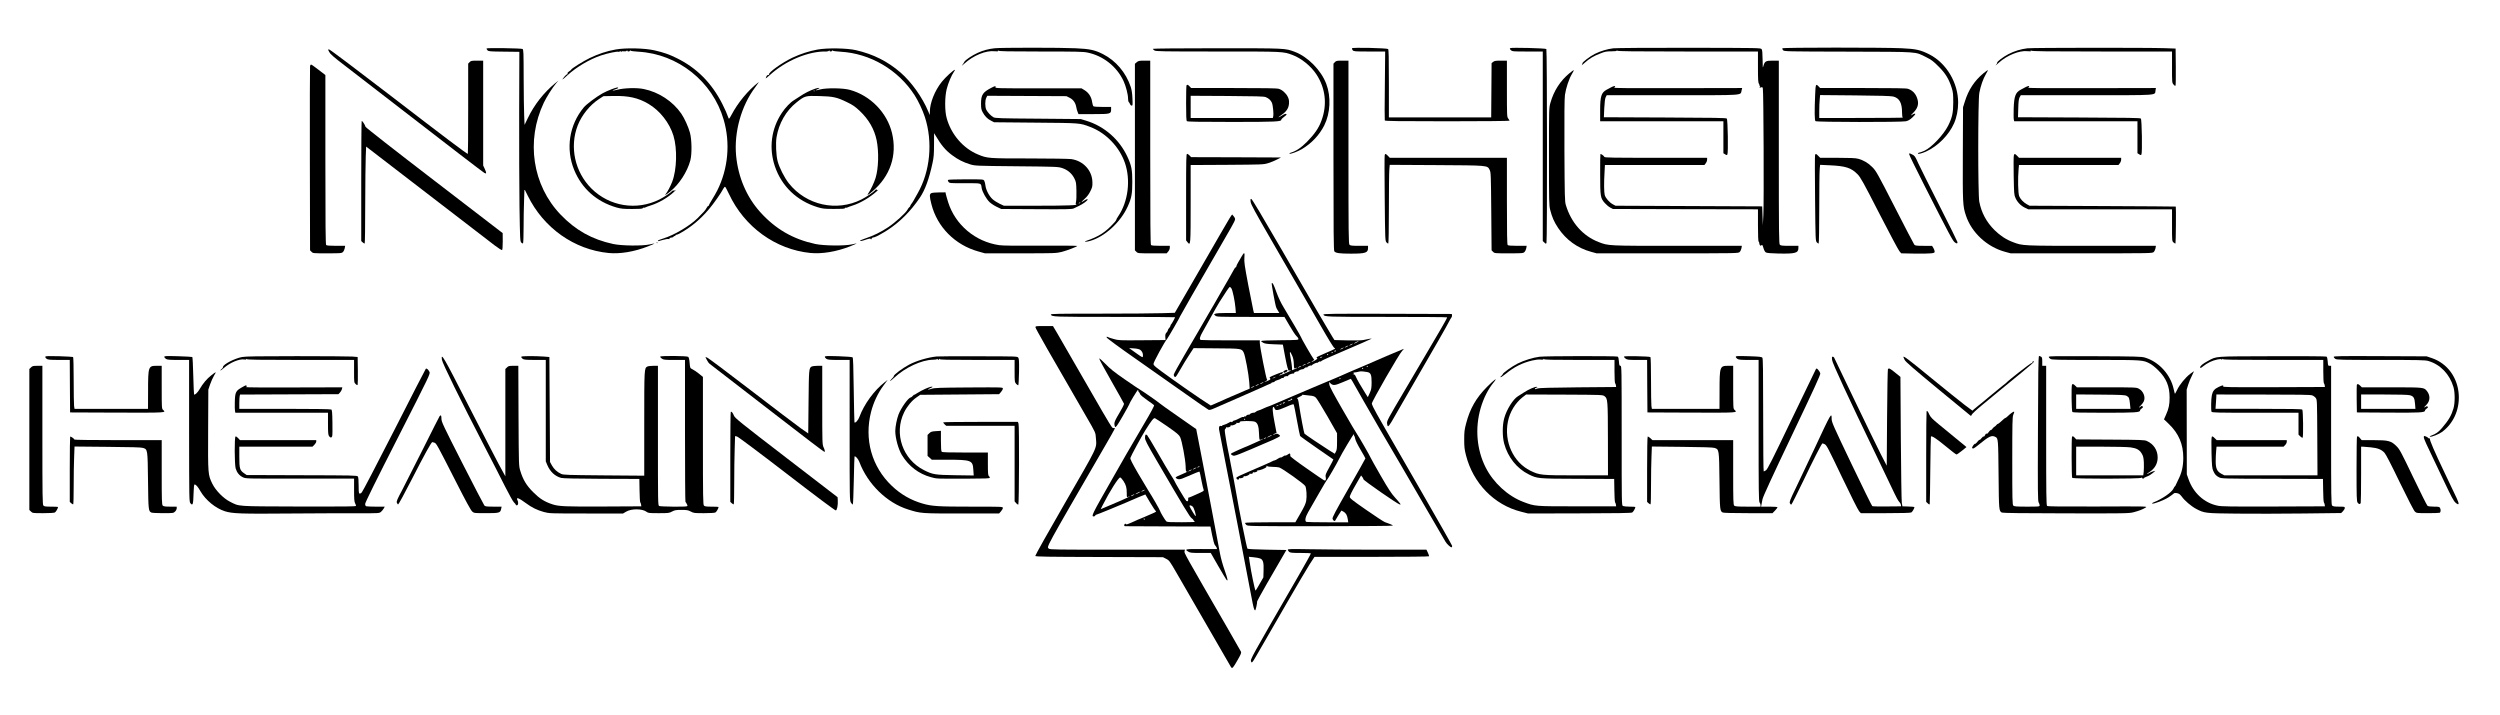 <?xml version="1.0" standalone="no"?>
<!DOCTYPE svg PUBLIC "-//W3C//DTD SVG 20010904//EN"
 "http://www.w3.org/TR/2001/REC-SVG-20010904/DTD/svg10.dtd">
<svg version="1.0" xmlns="http://www.w3.org/2000/svg"
 width="3834pt" height="1096pt" viewBox="0 0 3834 1096"
 preserveAspectRatio="xMidYMid meet">

<g transform="translate(0,1096) scale(0.1,-0.1)"
fill="#000000" stroke="none">
<path d="M7463 10217 c-3 -5 3 -17 12 -27 16 -18 36 -20 254 -22 l236 -3 -3
-925 c-1 -509 1 -1162 5 -1451 8 -500 9 -528 27 -548 15 -16 21 -18 28 -9 4 7
8 115 8 239 0 124 3 308 7 408 l6 182 51 -103 c243 -495 712 -826 1239 -878
176 -17 395 19 603 101 58 23 104 42 102 44 -2 2 -34 -4 -73 -13 -113 -26
-431 -22 -561 6 -325 70 -575 210 -805 449 -434 452 -536 1133 -259 1718 42
88 137 238 191 300 l34 40 -55 -45 c-173 -143 -317 -327 -417 -535 l-48 -100
-6 135 c-4 74 -7 334 -8 577 -1 410 -2 443 -18 452 -22 11 -543 19 -550 8z"/>
<path d="M15255 10220 c-94 -10 -176 -32 -258 -69 -91 -41 -193 -110 -209
-141 -6 -14 -21 -36 -33 -50 -11 -14 3 -4 32 22 141 129 335 208 472 192 43
-4 52 -3 46 8 -6 10 -5 11 6 1 10 -10 155 -13 651 -13 543 0 650 -2 716 -16
239 -49 448 -213 552 -435 37 -80 70 -207 70 -270 0 -26 5 -51 11 -54 5 -4 14
-18 19 -31 5 -13 17 -24 26 -24 15 0 16 12 11 113 -3 76 -12 133 -27 177 -73
218 -228 400 -425 500 -124 63 -201 80 -420 90 -225 11 -1140 11 -1240 0z"/>
<path d="M20735 10220 c-4 -6 1 -20 11 -31 16 -18 32 -19 257 -19 l240 0 -5
-522 c-4 -288 -4 -529 -1 -535 4 -10 205 -13 959 -13 530 0 954 4 954 9 0 4
-9 20 -20 34 -19 24 -20 40 -20 456 l0 431 -94 0 c-77 0 -98 -3 -117 -19 l-24
-19 -3 -416 -3 -416 -784 0 -785 0 0 519 c0 403 -3 521 -12 529 -20 15 -544
27 -553 12z"/>
<path d="M23162 10222 c-11 -8 -9 -14 9 -31 22 -20 32 -21 256 -21 l233 0 0
-1453 0 -1454 25 -23 c23 -22 25 -22 32 -4 12 29 10 2961 -2 2972 -13 13 -536
26 -553 14z"/>
<path d="M24741 10219 c-93 -11 -195 -42 -282 -85 -73 -36 -196 -130 -191
-146 1 -6 -3 -18 -10 -27 -7 -9 14 8 46 37 71 64 134 102 241 143 67 27 94 32
167 32 60 0 85 4 81 11 -3 6 0 5 8 -1 10 -10 241 -13 1086 -13 l1073 0 0 -238
c0 -199 3 -241 16 -260 8 -12 12 -22 8 -22 -3 0 -1 -7 6 -15 10 -12 10 -15 0
-15 -8 0 -11 -3 -8 -6 4 -3 15 -1 26 5 17 9 21 7 27 -17 11 -40 18 -1738 8
-1932 l-8 -165 -5 145 -5 145 -1125 5 -1125 5 -41 22 c-52 28 -111 95 -124
142 -11 41 -13 186 -3 349 l6 112 763 0 763 0 20 26 c12 15 21 40 21 55 l0 29
-785 0 c-675 0 -786 2 -791 14 -6 17 -53 50 -60 43 -3 -3 -5 -141 -4 -308 0
-345 4 -367 72 -444 22 -25 59 -56 82 -68 l41 -22 1113 -3 1112 -2 0 -245 c0
-152 4 -246 10 -250 6 -3 10 -14 10 -23 0 -9 4 -23 9 -31 8 -12 12 -12 24 -2
13 10 18 4 31 -43 11 -36 24 -60 39 -68 14 -8 80 -14 185 -16 262 -6 312 7
312 83 l0 35 -134 0 c-109 0 -138 3 -150 16 -14 14 -16 156 -16 1420 l0 1404
-93 0 c-107 0 -123 -9 -144 -83 -10 -37 -11 -26 -12 99 -1 104 -5 145 -15 160
-14 19 -38 19 -1108 21 -612 1 -1126 -3 -1167 -8z"/>
<path d="M27335 10219 c-4 -5 1 -19 10 -29 17 -19 47 -20 999 -22 1107 -4
1019 3 1196 -85 81 -40 110 -62 190 -143 106 -105 158 -191 202 -330 20 -64
23 -96 23 -220 0 -160 -16 -231 -77 -355 -71 -142 -255 -336 -365 -387 -35
-15 -69 -28 -77 -28 -8 0 -18 -5 -22 -12 -11 -18 55 -3 122 27 183 83 351 253
431 433 40 90 63 206 63 317 0 304 -178 604 -438 739 -138 70 -207 86 -427 96
-284 13 -1822 13 -1830 -1z"/>
<path d="M31090 10219 c-99 -12 -198 -42 -290 -90 -81 -42 -177 -115 -172
-132 2 -5 -7 -21 -20 -35 -13 -15 8 2 47 37 124 112 314 189 436 176 49 -5 59
-4 53 7 -5 10 -4 11 7 1 10 -10 241 -13 1086 -13 l1073 0 0 -239 c0 -240 0
-240 24 -268 20 -22 26 -25 30 -13 4 8 5 139 4 290 l-3 275 -165 6 c-253 9
-2025 8 -2110 -2z"/>
<path d="M9437 10200 c-134 -24 -261 -67 -393 -130 -98 -47 -284 -164 -284
-178 0 -4 -14 -16 -31 -26 -18 -11 -28 -23 -25 -32 3 -8 0 -14 -7 -14 -7 0
-27 -18 -45 -40 -18 -22 -30 -40 -27 -40 4 0 39 30 78 66 137 126 341 246 515
304 102 34 246 64 267 56 8 -3 17 0 21 6 4 7 9 6 15 -3 5 -9 9 -10 9 -3 0 8
13 10 36 7 24 -3 39 0 45 9 6 9 9 10 9 1 0 -7 9 -13 20 -13 11 0 20 6 20 13 0
8 3 9 8 1 4 -6 57 -14 122 -17 607 -34 1138 -457 1308 -1042 105 -359 69 -755
-99 -1088 -17 -34 -53 -97 -80 -140 -27 -43 -49 -83 -49 -88 0 -5 -4 -9 -10
-9 -5 0 -17 -15 -26 -32 -16 -32 -41 -60 -137 -155 -119 -117 -354 -257 -521
-309 -47 -14 -86 -30 -86 -35 0 -11 -6 -12 75 11 38 11 78 17 88 14 11 -4 17
-1 15 8 -2 8 8 13 27 14 16 1 31 6 33 13 2 6 10 11 18 11 8 0 14 5 14 10 0 6
7 10 15 10 8 0 31 9 52 21 170 94 310 211 446 371 73 86 188 250 221 316 9 18
21 30 27 26 6 -3 32 -53 59 -110 237 -506 715 -851 1250 -904 179 -17 399 20
608 102 56 23 101 42 100 44 -2 1 -35 -5 -73 -14 -112 -25 -430 -22 -561 6
-344 74 -612 230 -847 491 -208 232 -337 534 -368 865 -33 359 79 763 293
1047 38 51 61 86 51 78 -162 -126 -316 -313 -416 -503 -29 -54 -38 -65 -43
-50 -28 76 -52 132 -96 219 -163 322 -394 555 -703 705 -116 57 -190 83 -335
117 -150 35 -445 42 -603 13z"/>
<path d="M12537 10200 c-130 -24 -259 -66 -387 -126 -157 -75 -371 -228 -355
-255 4 -5 -3 -9 -13 -9 -11 0 -22 -8 -26 -17 -3 -10 -9 -25 -13 -33 -3 -8 24
13 61 47 245 224 597 371 870 363 16 0 33 5 38 12 6 10 8 10 8 1 0 -7 9 -13
20 -13 11 0 20 6 20 13 0 8 3 9 8 1 4 -6 57 -14 122 -17 456 -26 884 -277
1135 -665 59 -92 125 -232 159 -337 124 -383 82 -832 -111 -1170 -25 -44 -54
-96 -65 -115 -11 -19 -26 -42 -34 -51 -8 -8 -14 -21 -14 -27 0 -6 -6 -15 -14
-19 -7 -4 -20 -22 -29 -39 -25 -49 -188 -197 -295 -268 -111 -74 -230 -133
-350 -172 -45 -15 -82 -31 -82 -36 0 -10 34 -3 108 23 28 9 52 13 52 8 0 -5 5
-9 10 -9 6 0 9 5 8 11 -2 6 5 13 15 15 9 2 23 5 30 7 25 6 125 61 202 111 187
122 353 289 493 496 79 117 141 288 193 530 19 86 23 137 23 282 l1 176 19
-31 c91 -155 157 -233 259 -308 90 -67 171 -108 277 -140 73 -22 89 -23 710
-29 617 -6 637 -7 701 -28 84 -28 148 -83 186 -160 26 -52 28 -68 31 -188 2
-72 -1 -147 -6 -167 -7 -26 -7 -37 1 -40 42 -15 -134 -22 -588 -22 l-520 0
-66 31 c-37 18 -84 48 -106 68 -53 47 -102 142 -110 208 -3 29 -12 63 -19 76
-14 22 -15 22 -277 22 -144 0 -268 -4 -274 -8 -10 -6 -9 -13 3 -30 15 -22 19
-22 254 -22 266 0 241 7 255 -75 10 -60 72 -169 122 -216 24 -22 74 -55 111
-72 l67 -32 540 -3 c456 -3 545 -1 570 11 17 8 55 26 85 41 57 26 130 81 130
96 0 12 -27 2 -62 -22 -47 -33 -41 -19 16 33 37 33 67 73 88 117 29 58 33 76
31 139 -3 178 -140 327 -324 353 -35 5 -324 10 -642 10 -632 0 -644 1 -787 60
-229 94 -414 309 -482 559 -31 110 -30 322 0 444 22 90 74 214 112 267 12 17
18 30 15 30 -21 0 -147 -116 -202 -185 -108 -136 -182 -322 -183 -457 l-1 -53
-23 55 c-91 218 -258 452 -425 597 -199 172 -417 282 -686 344 -135 31 -440
36 -588 9z m4028 -2350 c-3 -5 -12 -10 -18 -10 -7 0 -6 4 3 10 19 12 23 12 15
0z"/>
<path d="M17680 10211 c0 -5 11 -16 25 -25 22 -14 116 -16 969 -16 1021 0
1004 1 1150 -54 133 -50 279 -168 362 -293 143 -215 171 -468 80 -713 -42
-115 -106 -207 -222 -325 -93 -93 -167 -143 -256 -169 -15 -5 -18 -9 -10 -13
18 -7 122 32 186 69 150 89 269 215 345 365 93 187 106 437 31 636 -78 208
-282 416 -481 491 -151 57 -133 56 -1199 56 -562 0 -980 -4 -980 -9z"/>
<path d="M5050 10161 c15 -30 70 -78 232 -202 117 -90 510 -393 873 -674 729
-564 1238 -955 1272 -976 35 -21 37 -5 9 57 l-26 56 0 804 0 804 -93 0 c-85 0
-96 -2 -115 -23 l-22 -23 0 -692 c0 -381 -2 -692 -5 -692 -17 0 -359 258
-1177 887 -533 409 -936 713 -948 713 l-20 0 20 -39z"/>
<path d="M17433 10006 l-28 -24 0 -1431 0 -1430 23 -23 c22 -23 27 -23 243
-23 l221 0 24 28 c14 16 24 41 24 58 l0 29 -138 0 c-94 0 -142 4 -150 12 -9 9
-12 338 -12 1420 l0 1408 -89 0 c-81 0 -93 -3 -118 -24z"/>
<path d="M20472 10007 l-22 -23 0 -1430 c0 -1144 3 -1434 13 -1448 20 -27 79
-36 252 -36 228 0 265 13 265 87 l0 33 -134 0 c-109 0 -138 3 -150 16 -14 14
-16 156 -16 1420 l0 1404 -93 0 c-85 0 -96 -2 -115 -23z"/>
<path d="M4755 9948 c-3 -13 -4 -654 -3 -1425 l3 -1402 23 -23 c22 -23 27 -23
242 -23 208 0 220 1 240 21 11 11 23 37 27 57 l6 37 -140 0 c-95 0 -143 4
-151 12 -9 9 -12 314 -12 1309 l0 1298 -104 80 c-57 45 -109 81 -115 81 -6 0
-13 -10 -16 -22z"/>
<path d="M24069 9837 c-140 -116 -240 -270 -291 -452 -23 -80 -23 -81 -23
-825 0 -696 1 -750 19 -820 27 -107 60 -184 121 -275 122 -183 296 -310 507
-367 l83 -23 1087 0 c1085 0 1087 0 1108 21 11 11 23 37 27 57 l6 37 -986 0
c-1077 0 -1058 -1 -1213 59 -239 93 -419 296 -500 566 -17 55 -18 125 -22 835
-2 541 0 799 8 855 15 103 61 244 106 319 19 32 33 60 31 62 -2 2 -32 -20 -68
-49z"/>
<path d="M30419 9837 c-139 -115 -230 -253 -286 -434 l-28 -88 -3 -710 c-3
-765 -1 -806 48 -952 87 -262 324 -480 600 -555 l85 -23 1087 0 c1085 0 1087
0 1108 21 11 11 23 37 27 57 l6 37 -986 0 c-1066 0 -1056 0 -1202 55 -108 40
-201 101 -285 184 -127 126 -203 269 -236 439 -21 112 -21 1555 1 1669 21 108
58 215 101 287 19 32 33 60 31 62 -2 2 -32 -20 -68 -49z"/>
<path d="M18197 9653 c-4 -3 -7 -126 -7 -273 0 -193 3 -269 12 -278 9 -9 176
-12 691 -12 680 0 757 4 757 35 0 6 20 27 45 45 35 26 42 36 31 42 -10 6 -31
-2 -62 -22 -67 -42 -78 -38 -13 6 76 50 112 103 117 175 3 45 -1 68 -18 103
-26 55 -86 109 -139 124 -27 9 -225 12 -691 12 l-653 0 -23 25 c-24 26 -36 30
-47 18z m1213 -182 c46 -18 79 -48 96 -87 16 -37 29 -173 20 -208 l-6 -26
-630 0 -630 0 0 171 0 170 558 -3 c439 -3 564 -6 592 -17z"/>
<path d="M27837 9503 c-11 -247 -9 -387 5 -401 16 -16 1312 -17 1386 -2 36 8
62 23 101 59 34 31 49 51 42 56 -7 4 -23 0 -36 -9 -39 -26 -37 -19 9 27 60 60
81 120 67 186 -19 90 -71 153 -150 179 -24 9 -221 12 -691 12 l-657 0 -23 25
c-43 45 -46 36 -53 -132z m1196 -23 c97 -24 137 -97 137 -250 0 -45 4 -70 13
-73 6 -3 -279 -6 -635 -6 l-648 -1 0 108 c0 59 3 138 7 175 l6 69 536 -5 c369
-3 551 -9 584 -17z"/>
<path d="M15210 9617 c-139 -71 -165 -110 -165 -247 0 -68 5 -93 23 -127 33
-63 74 -106 129 -133 l48 -25 640 -6 c692 -6 673 -5 830 -64 243 -91 449 -303
536 -551 92 -265 51 -596 -102 -821 -16 -23 -29 -46 -29 -52 0 -5 -11 -23 -25
-38 -142 -156 -238 -219 -440 -288 -44 -16 8 -16 62 0 224 63 467 285 577 527
59 129 71 193 71 378 0 188 -12 250 -75 386 -122 264 -352 466 -627 551 l-88
27 -655 6 c-586 4 -658 7 -685 22 -38 21 -88 74 -109 115 -21 41 -21 144 0
184 l15 30 607 -3 607 -3 50 -25 c55 -28 89 -76 101 -144 3 -21 13 -54 20 -72
l14 -34 228 0 c262 0 272 3 272 71 l0 39 -127 0 c-71 0 -134 4 -142 9 -8 5
-18 35 -22 66 -10 76 -51 141 -113 180 l-49 30 -664 0 c-627 0 -662 1 -657 18
7 22 -1 21 -56 -6z"/>
<path d="M24705 9619 c-22 -12 -51 -27 -66 -35 -81 -44 -99 -100 -99 -315 l0
-169 945 0 945 0 0 -245 0 -245 26 -16 c22 -15 27 -15 35 -3 15 23 7 535 -9
551 -10 10 -206 13 -949 16 l-936 4 6 139 c5 95 12 149 22 169 l16 30 1008 0
c1130 0 1039 -6 1060 73 l9 37 -989 -2 c-727 -2 -985 0 -974 8 8 6 15 14 15
18 0 12 -26 6 -65 -15z"/>
<path d="M31055 9619 c-22 -12 -51 -27 -66 -35 -79 -42 -101 -101 -107 -286
-2 -80 -2 -158 2 -172 l6 -26 945 0 945 0 0 -245 0 -245 26 -16 c22 -15 27
-15 35 -3 15 23 7 535 -9 551 -10 10 -205 13 -948 16 l-936 4 4 137 c3 104 8
144 21 169 l18 32 1008 0 c1131 0 1045 -6 1058 73 l6 37 -987 -2 c-725 -2
-982 0 -971 8 8 6 15 14 15 18 0 12 -26 6 -65 -15z"/>
<path d="M9376 9590 c-43 -16 -104 -44 -135 -61 -100 -57 -247 -167 -288 -216
-224 -269 -280 -636 -147 -960 118 -286 344 -487 649 -575 68 -19 103 -23 239
-23 119 0 160 3 164 13 2 6 8 10 12 7 5 -3 17 -1 27 4 10 6 43 18 73 27 130
40 269 120 366 211 28 27 41 41 30 32 -12 -9 -27 -14 -35 -11 -8 2 -19 -1 -25
-9 -17 -22 -125 -94 -191 -127 -351 -176 -768 -109 -1046 168 -254 254 -337
638 -209 967 61 157 186 312 325 403 l69 45 152 3 c234 5 381 -28 539 -121
176 -104 323 -292 383 -488 61 -200 52 -523 -20 -709 -24 -62 -73 -156 -96
-182 -27 -32 -1 -19 63 32 139 111 265 304 312 480 26 97 23 318 -6 425 -24
89 -84 221 -132 291 -130 190 -348 333 -578 379 -107 22 -302 16 -408 -12 -74
-20 -93 -13 -23 8 22 7 40 16 40 21 0 13 -20 9 -104 -22z"/>
<path d="M12502 9600 c-87 -31 -158 -66 -233 -117 -40 -26 -82 -53 -93 -60
-53 -31 -132 -113 -185 -193 -164 -245 -202 -542 -107 -822 104 -305 337 -528
653 -625 80 -24 103 -27 252 -27 123 -1 165 2 169 12 2 6 8 10 12 7 5 -3 17
-1 27 4 10 6 43 17 73 27 119 36 272 126 375 220 22 20 33 32 23 25 -12 -9
-18 -9 -24 0 -5 8 -12 6 -23 -9 -21 -26 -139 -106 -210 -141 -381 -192 -845
-89 -1113 247 -68 86 -147 241 -173 342 -23 90 -31 272 -16 366 35 212 146
407 307 534 127 101 136 103 347 97 216 -6 267 -17 423 -92 94 -45 126 -68
200 -137 137 -130 223 -279 258 -449 36 -176 29 -431 -16 -577 -21 -70 -76
-187 -110 -234 -29 -42 -10 -34 60 26 275 234 383 554 302 894 -75 314 -331
577 -647 664 -103 29 -364 32 -458 6 -66 -19 -86 -16 -35 5 51 22 21 27 -38 7z
m-5 -36 c-3 -3 -12 -4 -19 -1 -8 3 -5 6 6 6 11 1 17 -2 13 -5z"/>
<path d="M5547 9104 c-4 -4 -7 -420 -7 -924 l0 -917 23 -21 c13 -12 27 -19 30
-15 4 3 8 270 8 592 1 322 4 655 8 740 l6 153 935 -719 c514 -395 981 -754
1037 -797 56 -42 107 -75 113 -71 6 4 10 56 10 133 l-1 127 -1048 805 c-595
456 -1052 814 -1055 825 -9 33 -51 96 -59 89z"/>
<path d="M29280 8592 c0 -11 104 -223 231 -473 389 -765 436 -853 468 -876 29
-22 41 -21 41 4 0 7 -123 255 -273 551 -150 295 -297 590 -327 655 -49 109
-56 119 -93 137 -49 24 -47 24 -47 2z"/>
<path d="M18190 7936 l0 -663 22 -28 c47 -59 48 -42 48 596 l0 588 558 3 c543
4 559 4 630 26 41 12 101 37 135 55 l62 32 -689 3 -689 2 -23 25 c-13 14 -30
25 -39 25 -13 0 -15 -71 -15 -664z"/>
<path d="M21236 8583 c-4 -9 -4 -309 0 -667 6 -634 7 -652 27 -673 11 -12 24
-20 28 -17 5 3 9 245 9 537 0 293 3 563 7 600 l6 69 711 -4 c804 -5 786 -3
821 -73 19 -38 20 -65 25 -637 l5 -597 23 -23 c22 -23 27 -23 242 -23 208 0
220 1 240 21 11 11 23 37 27 57 l6 37 -140 0 c-95 0 -143 4 -151 12 -9 9 -12
173 -12 675 l0 663 -898 0 -898 0 -29 30 c-33 34 -40 36 -49 13z"/>
<path d="M27836 8583 c-4 -9 -4 -309 0 -667 6 -634 7 -652 27 -673 11 -12 24
-20 28 -17 5 3 9 245 9 537 0 293 3 563 7 601 l6 68 151 -7 c241 -11 326 -38
424 -138 45 -45 88 -123 331 -597 154 -300 293 -561 309 -580 l29 -35 202 -4
c112 -2 227 0 257 4 47 6 54 9 54 28 0 12 -9 37 -20 55 l-20 32 -128 0 c-110
0 -131 3 -144 18 -8 9 -142 267 -298 572 -268 523 -288 559 -345 616 -64 65
-137 108 -220 130 -36 10 -126 14 -316 14 l-265 0 -29 30 c-33 34 -40 36 -49
13z"/>
<path d="M30884 8574 c-4 -15 -5 -155 -2 -313 5 -267 6 -290 27 -336 28 -65
83 -121 146 -151 l50 -24 1103 0 1102 0 0 -243 c0 -242 0 -244 23 -265 13 -12
27 -19 30 -15 6 6 10 560 5 565 -2 2 -507 5 -1123 8 l-1120 5 -40 22 c-52 28
-100 78 -119 125 -17 40 -22 275 -9 411 l6 67 763 0 763 0 20 26 c12 15 21 40
21 55 l0 29 -783 0 -783 0 -29 30 c-35 37 -43 37 -51 4z"/>
<path d="M14283 7998 c-30 -14 -30 -49 1 -169 89 -351 362 -626 721 -726 l100
-28 545 0 c531 0 547 1 633 22 81 21 223 75 239 91 4 4 -246 6 -555 4 -385 -2
-587 0 -642 8 -368 53 -674 311 -784 658 -16 53 -33 109 -36 125 l-5 27 -98
-1 c-53 0 -107 -5 -119 -11z"/>
<path d="M19180 7863 c5 -39 67 -152 310 -573 514 -888 563 -974 762 -1322
115 -202 200 -340 212 -344 25 -9 18 -13 -136 -79 -76 -32 -138 -62 -138 -66
0 -4 5 -11 12 -15 11 -7 -65 -53 -87 -53 -5 0 3 7 18 15 24 13 26 17 14 27
-14 12 -197 328 -197 341 0 7 -163 286 -265 454 -40 65 -80 150 -110 232 -44
122 -59 150 -72 136 -6 -6 55 -341 69 -371 4 -11 17 -35 28 -52 l20 -33 -195
0 -194 0 -10 38 c-5 20 -40 195 -77 387 -58 306 -65 359 -60 423 7 86 -2 90
-42 20 -15 -25 -39 -67 -54 -93 -16 -26 -28 -54 -28 -61 0 -8 -4 -14 -10 -14
-5 0 -18 -16 -27 -35 -14 -27 -147 -261 -198 -346 -21 -35 -100 -174 -108
-189 -4 -8 -18 -31 -30 -51 -12 -20 -42 -72 -67 -115 -25 -44 -49 -86 -55 -95
-5 -9 -21 -36 -35 -60 -13 -24 -29 -52 -35 -61 -5 -9 -25 -43 -44 -75 -18 -32
-105 -180 -192 -329 -88 -149 -159 -280 -159 -291 0 -11 6 -26 14 -32 12 -10
22 1 57 61 72 125 129 220 183 301 l51 78 350 -3 c386 -3 387 -3 419 -66 22
-43 76 -333 84 -449 l7 -103 -85 -36 c-47 -20 -109 -47 -138 -60 -29 -13 -54
-24 -57 -24 -2 0 -32 -13 -67 -29 -35 -16 -105 -48 -157 -70 l-93 -40 -157
103 c-86 57 -283 194 -438 305 -257 184 -283 205 -283 231 0 27 170 339 210
385 18 22 200 337 200 348 0 6 247 435 684 1190 163 282 166 288 152 316 -8
15 -22 33 -30 40 -19 16 37 107 -472 -775 l-417 -721 -201 -6 c-111 -4 -539
-7 -953 -7 -631 0 -752 -2 -747 -14 13 -35 40 -36 979 -36 509 0 925 -2 925
-5 0 -11 -52 -105 -61 -111 -5 -3 -9 -12 -9 -20 0 -8 -9 -23 -20 -34 -11 -11
-20 -27 -20 -35 0 -8 -9 -24 -21 -36 -16 -16 -20 -31 -18 -67 l3 -47 -359 -3
c-344 -3 -363 -2 -435 19 -41 11 -83 25 -93 31 -15 7 -18 6 -15 -8 2 -10 198
-155 454 -333 248 -174 594 -417 769 -541 175 -124 327 -229 339 -234 15 -6
39 0 87 22 36 17 198 87 360 157 162 70 335 147 386 170 50 24 101 46 112 50
12 3 21 10 21 14 0 4 10 8 22 8 13 1 24 7 26 12 2 6 22 16 44 22 23 6 47 17
55 24 7 8 21 11 30 8 11 -4 14 -2 9 5 -7 12 37 29 63 23 7 -1 10 2 7 8 -7 10
60 37 83 32 7 -1 10 2 7 7 -7 11 49 34 58 25 3 -4 6 -1 6 5 0 10 59 35 71 29
3 -1 14 6 24 16 9 10 24 16 31 13 8 -3 14 -2 14 3 0 11 50 32 61 26 5 -4 9 -2
9 3 0 10 70 45 77 38 3 -3 12 2 20 10 9 8 21 13 29 10 7 -3 14 0 16 5 2 6 60
34 128 63 69 29 145 62 170 74 25 11 110 48 190 82 135 58 188 81 265 117 30
13 29 13 -15 7 -25 -4 -65 -12 -90 -18 -30 -7 -114 -9 -245 -6 l-200 5 -30 47
c-16 26 -63 105 -104 175 -41 71 -107 182 -146 248 -39 66 -275 474 -525 908
-301 520 -460 787 -471 787 -13 0 -14 -8 -9 -47z m-295 -1326 c19 -29 54 -199
62 -299 l6 -78 -147 0 c-87 0 -156 -4 -168 -11 l-20 -11 21 -19 c19 -18 42
-19 540 -19 l519 0 77 -132 c42 -73 89 -144 104 -158 16 -14 31 -34 33 -45 3
-20 -3 -20 -284 -23 -175 -1 -288 -6 -288 -12 0 -5 15 -17 33 -27 24 -14 64
-19 167 -23 l134 -5 32 -172 c18 -94 36 -178 40 -185 5 -7 9 -20 9 -28 0 -10
8 -14 24 -12 34 3 29 0 -78 -47 -51 -22 -88 -34 -81 -26 7 8 18 15 25 15 17 0
38 27 27 34 -8 5 -188 -67 -201 -80 -2 -2 2 -10 8 -18 10 -12 4 -18 -35 -35
-55 -25 -71 -27 -30 -5 19 11 25 19 17 23 -13 8 -111 505 -111 564 l0 37 -444
0 c-244 0 -451 3 -460 6 -26 10 -18 45 30 129 25 44 84 150 131 235 47 85 103
184 126 220 94 150 149 230 157 230 5 0 16 -10 25 -23z m1925 -827 c-19 -11
-39 -19 -45 -19 -5 0 6 8 25 19 19 11 40 19 45 19 6 0 -6 -8 -25 -19z m-80
-35 c-14 -8 -29 -14 -35 -14 -5 0 1 6 15 14 14 8 30 14 35 14 6 0 -1 -6 -15
-14z m-70 -30 c-14 -8 -29 -14 -35 -14 -5 0 1 6 15 14 14 8 30 14 35 14 6 0
-1 -6 -15 -14z m-70 -30 c-14 -8 -29 -14 -35 -14 -5 0 1 6 15 14 14 8 30 14
35 14 6 0 -1 -6 -15 -14z m-3105 -19 c30 -20 47 -58 43 -97 -3 -26 -4 -26
-108 48 l-105 75 72 -5 c44 -2 83 -11 98 -21z m2999 -15 c3 -5 -1 -11 -9 -14
-9 -4 -12 -1 -8 9 6 16 10 17 17 5z m-665 -80 c14 -32 22 -75 23 -124 3 -67 5
-74 20 -66 18 10 35 12 27 4 -3 -2 -21 -11 -40 -19 l-34 -14 -1 41 c-1 23 -10
88 -21 145 -22 111 -13 123 26 33z m621 55 c0 -3 -4 -8 -10 -11 -5 -3 -10 -1
-10 4 0 6 5 11 10 11 6 0 10 -2 10 -4z m-70 -30 c0 -3 -4 -8 -10 -11 -5 -3
-10 -1 -10 4 0 6 5 11 10 11 6 0 10 -2 10 -4z m-100 -46 c-8 -5 -19 -10 -25
-10 -5 0 -3 5 5 10 8 5 20 10 25 10 6 0 3 -5 -5 -10z m-190 -85 c-14 -8 -29
-14 -35 -14 -5 0 1 6 15 14 14 8 30 14 35 14 6 0 -1 -6 -15 -14z m-70 -30
c-14 -8 -29 -14 -35 -14 -5 0 1 6 15 14 14 8 30 14 35 14 6 0 -1 -6 -15 -14z
m-70 -30 c-14 -8 -29 -14 -35 -14 -5 0 1 6 15 14 14 8 30 14 35 14 6 0 -1 -6
-15 -14z m-381 -159 c-2 -2 -15 -9 -29 -15 -24 -11 -24 -11 -6 3 16 13 49 24
35 12z m-199 -91 c-14 -8 -29 -14 -35 -14 -5 0 1 6 15 14 14 8 30 14 35 14 6
0 -1 -6 -15 -14z m-70 -30 c-14 -8 -29 -14 -35 -14 -5 0 1 6 15 14 14 8 30 14
35 14 6 0 -1 -6 -15 -14z m-70 -30 c-14 -8 -29 -14 -35 -14 -5 0 1 6 15 14 14
8 30 14 35 14 6 0 -1 -6 -15 -14z"/>
<path d="M19703 5278 c-25 -12 -29 -23 -13 -33 14 -9 62 23 55 35 -7 12 -14
12 -42 -2z"/>
<path d="M10068 7233 c7 -3 16 -2 19 1 4 3 -2 6 -13 5 -11 0 -14 -3 -6 -6z"/>
<path d="M20296 6136 c13 -35 40 -36 974 -36 505 0 921 -3 923 -7 2 -5 -39
-82 -93 -173 -53 -91 -158 -268 -232 -395 -74 -126 -217 -369 -318 -540 -273
-461 -282 -478 -278 -521 2 -21 8 -39 15 -41 6 -2 29 26 51 64 50 87 530 920
723 1253 81 140 155 273 165 295 11 22 25 46 32 54 7 7 12 23 10 35 l-3 21
-987 3 c-833 2 -987 0 -982 -12z"/>
<path d="M15880 5940 c0 -17 218 -400 780 -1370 145 -250 141 -242 147 -330
12 -164 40 -103 -472 -990 -255 -441 -461 -809 -458 -816 4 -11 183 -14 981
-16 l977 -3 49 -25 c47 -24 54 -33 159 -215 357 -620 821 -1423 834 -1443 20
-32 30 -22 103 106 49 85 59 110 52 127 -5 11 -85 151 -177 310 -700 1212
-696 1204 -689 1230 l6 25 -1035 0 c-942 0 -1037 1 -1052 16 -33 34 -82 -54
874 1596 145 251 150 261 129 253 -7 -3 -21 0 -30 7 -9 7 -82 126 -161 263
-292 508 -641 1113 -694 1203 l-55 92 -134 0 c-128 0 -134 -1 -134 -20z"/>
<path d="M21265 5500 c-137 -60 -268 -116 -290 -126 -22 -9 -64 -27 -93 -40
-29 -13 -55 -24 -57 -24 -2 0 -30 -12 -62 -26 -32 -14 -74 -32 -93 -40 -54
-24 -70 -31 -143 -63 -38 -17 -71 -31 -73 -31 -4 0 -617 -260 -709 -300 -22
-10 -69 -30 -105 -45 -94 -39 -121 -51 -155 -66 -16 -7 -34 -14 -40 -15 -5 0
-37 -14 -70 -29 -33 -16 -68 -30 -78 -31 -9 -1 -26 -9 -36 -18 -10 -9 -22 -16
-27 -15 -16 4 -64 -13 -64 -22 0 -5 -11 -9 -25 -9 -14 0 -28 -7 -32 -16 -3 -8
-12 -13 -19 -10 -8 3 -14 1 -14 -5 0 -6 -4 -7 -10 -4 -5 3 -22 0 -37 -8 -16
-7 -43 -21 -61 -30 -19 -9 -40 -17 -47 -17 -8 0 -18 -7 -23 -16 -6 -11 -11
-13 -16 -5 -5 7 -19 3 -44 -13 -21 -13 -52 -27 -70 -31 -17 -3 -32 -11 -32
-15 0 -5 -7 -7 -16 -3 -23 8 -35 -16 -28 -57 3 -19 46 -237 94 -485 49 -247
109 -558 135 -690 25 -132 55 -285 66 -340 28 -139 163 -845 200 -1045 32
-171 42 -210 58 -210 8 0 31 104 31 139 0 11 258 464 413 726 l35 60 -293 5
c-176 3 -298 9 -304 15 -11 11 -137 633 -171 845 -12 74 -30 173 -40 220 -10
47 -30 150 -45 230 -14 80 -35 183 -45 230 -10 47 -26 134 -35 194 -16 100
-16 111 -1 121 8 7 12 16 8 20 -4 5 1 5 11 2 22 -8 69 12 60 26 -4 6 0 8 11 4
20 -8 87 23 79 36 -3 6 -1 7 6 3 14 -9 53 2 46 14 -10 17 201 18 233 1 40 -21
56 -68 60 -179 3 -83 7 -102 18 -98 88 36 49 12 -56 -34 -52 -23 -114 -50
-137 -61 -23 -10 -44 -19 -47 -19 -5 0 -173 -76 -195 -88 -21 -12 -15 -26 16
-38 29 -11 44 -6 616 241 59 26 107 52 107 59 0 7 -11 19 -25 26 -20 11 -30
11 -51 1 -15 -6 -28 -10 -31 -8 -2 2 9 10 25 16 l29 12 -32 167 c-30 154 -35
232 -15 232 5 0 11 -8 15 -19 13 -43 43 -40 170 15 107 47 121 51 127 36 4 -9
26 -118 48 -241 23 -124 44 -230 48 -237 4 -7 120 -90 257 -185 138 -95 251
-173 253 -175 2 -1 -25 -55 -61 -119 -59 -107 -64 -121 -56 -154 9 -42 -1 -59
-29 -45 -11 5 -132 88 -269 184 -154 107 -249 180 -246 187 3 7 2 20 -1 29 -5
13 -10 13 -36 -6 -16 -12 -34 -19 -39 -16 -5 3 -20 -4 -35 -15 -14 -11 -30
-18 -34 -15 -5 3 -25 -6 -45 -19 -20 -14 -41 -25 -47 -25 -7 0 -24 -6 -38 -14
-15 -8 -43 -21 -62 -29 -19 -8 -60 -26 -90 -40 -30 -13 -116 -50 -190 -82
-158 -67 -210 -93 -210 -103 1 -18 18 -32 33 -26 9 3 14 11 10 17 -4 6 0 8 10
4 22 -8 69 12 60 26 -4 6 0 8 11 4 20 -8 87 23 79 36 -3 6 -1 7 6 3 16 -10 53
3 45 16 -5 7 -1 9 9 5 22 -8 69 12 60 26 -4 6 0 8 10 4 9 -3 43 6 76 20 45 19
58 29 54 42 -5 13 -3 14 8 4 8 -8 41 -13 84 -13 38 0 85 -4 102 -9 49 -14 387
-255 401 -286 18 -39 25 -153 14 -222 -8 -48 -28 -91 -89 -197 l-78 -136 -382
0 c-227 0 -384 -4 -388 -9 -3 -6 5 -19 17 -30 22 -21 25 -21 1135 -21 668 0
1113 4 1113 9 0 5 -19 16 -42 24 -24 8 -59 21 -79 29 -20 7 -149 92 -287 188
-222 154 -252 178 -252 202 0 15 36 89 87 176 l86 150 19 -23 c10 -13 18 -29
18 -37 1 -7 121 -96 267 -197 336 -231 363 -242 216 -81 -54 59 -102 132 -219
335 -82 142 -151 266 -154 275 -8 24 -192 343 -207 360 -8 8 -106 173 -217
367 -145 251 -205 363 -209 393 l-5 42 21 -20 c41 -39 65 -36 191 17 65 28
119 51 121 51 2 0 15 -19 28 -42 14 -24 91 -160 172 -303 143 -251 327 -568
567 -975 91 -154 351 -601 684 -1175 24 -42 87 -98 98 -88 3 4 6 13 6 21 0 8
-220 395 -488 861 -269 465 -512 887 -539 936 -28 50 -86 151 -128 225 -45 79
-77 146 -77 161 1 35 420 763 464 806 18 18 29 32 23 32 -5 -1 -122 -50 -260
-109z m-290 -160 c3 -5 1 -10 -4 -10 -6 0 -11 5 -11 10 0 6 2 10 4 10 3 0 8
-4 11 -10z m-70 -30 c3 -5 1 -10 -4 -10 -6 0 -11 5 -11 10 0 6 2 10 4 10 3 0
8 -4 11 -10z m58 -55 c59 -9 72 -39 72 -160 -1 -88 -4 -107 -29 -163 l-29 -63
-40 63 c-59 92 -131 218 -146 256 -9 21 -21 32 -35 33 -19 1 -19 2 -2 6 14 4
16 7 6 13 -9 5 -5 8 11 8 13 0 40 5 59 10 34 10 56 9 133 -3z m-403 -99 c0 -3
-4 -8 -10 -11 -5 -3 -10 -1 -10 4 0 6 5 11 10 11 6 0 10 -2 10 -4z m-477 -262
c55 -5 74 -11 97 -32 16 -15 95 -144 177 -286 l148 -260 0 -125 c0 -101 -3
-132 -18 -158 l-17 -32 -83 51 c-99 62 -376 248 -382 258 -8 13 -58 276 -81
428 -13 89 -20 112 -33 112 -9 1 8 11 38 24 32 14 48 26 40 29 -8 3 0 4 16 2
17 -3 61 -7 98 -11z m-265 -59 c-15 -13 -68 -34 -68 -26 0 5 11 12 25 15 14 4
25 11 25 17 0 6 5 7 11 4 6 -4 9 -8 7 -10z m-118 -55 c-20 -13 -33 -13 -25 0
3 6 14 10 23 10 15 0 15 -2 2 -10z m-50 -20 c-8 -5 -19 -10 -25 -10 -5 0 -3 5
5 10 8 5 20 10 25 10 6 0 3 -5 -5 -10z m-50 -20 c-8 -5 -19 -10 -25 -10 -5 0
-3 5 5 10 8 5 20 10 25 10 6 0 3 -5 -5 -10z m-505 -210 c3 -5 1 -10 -4 -10 -6
0 -11 5 -11 10 0 6 2 10 4 10 3 0 8 -4 11 -10z m1670 -239 c-3 -5 -1 -12 4
-15 4 -3 11 -24 15 -46 4 -24 37 -92 81 -166 41 -69 75 -130 75 -134 0 -4
-115 -209 -255 -454 -209 -366 -254 -451 -249 -472 7 -27 35 -45 41 -27 2 6
24 43 49 82 l46 71 29 -15 c39 -21 58 -53 68 -114 l8 -51 -313 0 c-172 0 -319
3 -328 6 -29 11 -19 72 25 148 23 39 95 166 161 281 66 116 125 215 132 220
12 11 149 247 179 310 40 83 219 385 229 385 5 0 7 -4 3 -9z m-1285 -21 c-19
-11 -39 -19 -45 -19 -5 0 6 8 25 19 19 11 40 19 45 19 6 0 -6 -8 -25 -19z
m-70 -30 c-8 -5 -19 -10 -25 -10 -5 0 -3 5 5 10 8 5 20 10 25 10 6 0 3 -5 -5
-10z m-84 -1845 c45 -18 57 -63 52 -189 l-3 -101 -59 -103 c-32 -57 -59 -102
-61 -100 -11 11 -68 283 -89 431 l-13 88 71 -7 c39 -3 85 -12 102 -19z"/>
<path d="M696 5491 c-4 -7 2 -20 16 -31 21 -17 40 -19 190 -20 l168 0 2 -402
3 -403 723 -3 c768 -2 753 -3 702 43 -19 17 -20 31 -20 347 l0 328 -74 0
c-132 0 -135 -7 -135 -397 l-1 -263 -564 0 -563 0 -7 46 c-3 26 -6 203 -6 395
0 205 -4 350 -9 354 -5 3 -102 8 -214 12 -152 4 -206 3 -211 -6z"/>
<path d="M2520 5488 c0 -9 11 -23 25 -32 20 -13 54 -16 190 -16 l165 0 0
-1087 c1 -1074 1 -1088 21 -1112 35 -42 43 -15 47 144 3 104 8 145 16 145 21
0 50 -33 91 -105 79 -136 232 -261 375 -306 116 -36 237 -41 1023 -34 414 3
885 5 1047 4 282 -1 296 0 320 19 14 11 33 34 43 51 l18 31 -135 0 c-74 0
-141 3 -150 6 -10 4 -16 18 -16 36 0 21 166 357 501 1014 496 974 500 983 485
1012 -19 37 -44 58 -56 46 -5 -5 -224 -430 -485 -944 -262 -514 -486 -943
-497 -952 -43 -38 -48 -27 -48 105 0 83 -4 129 -12 140 -12 16 -79 17 -859 19
l-846 3 -41 28 c-64 45 -72 71 -72 251 l0 156 561 0 561 0 29 29 c16 16 29 39
29 50 l0 21 -585 0 -585 0 -29 32 c-16 18 -33 28 -39 24 -18 -11 -16 -429 2
-490 19 -64 57 -110 110 -135 44 -22 46 -22 875 -21 l831 0 0 -174 c0 -135 3
-180 15 -202 8 -16 15 -35 15 -42 0 -10 -167 -12 -877 -10 -980 4 -905 -2
-1058 75 -99 50 -218 172 -268 273 -68 141 -68 139 -65 828 l3 617 27 80 c15
44 43 106 62 138 38 63 36 63 -45 0 -66 -51 -127 -124 -177 -210 -31 -54 -74
-95 -86 -82 -2 2 -8 131 -12 287 -4 155 -10 285 -15 287 -4 3 -102 8 -218 12
-186 5 -211 4 -211 -9z"/>
<path d="M3713 5485 c-115 -21 -293 -114 -293 -153 0 -9 -9 -23 -20 -30 -11
-7 -20 -17 -20 -23 0 -6 25 12 55 39 92 81 236 141 311 129 25 -4 33 -3 28 6
-5 8 -3 8 7 0 10 -10 190 -13 831 -13 l818 0 0 -173 c0 -172 0 -174 25 -197
19 -18 26 -20 30 -9 3 8 4 107 3 219 l-3 205 -85 7 c-47 3 -429 6 -850 6 -589
0 -782 -3 -837 -13z"/>
<path d="M7995 5490 c-4 -6 4 -19 17 -30 21 -17 40 -19 191 -20 l167 0 0 -777
0 -778 23 -56 c43 -102 117 -172 212 -198 27 -8 230 -12 620 -14 l580 -2 3
-174 c1 -96 6 -179 11 -185 5 -6 11 -22 13 -36 l3 -25 -580 -3 c-584 -3 -685
2 -781 33 -124 41 -197 87 -295 185 -106 105 -158 192 -200 330 -23 75 -23 78
-27 843 l-3 767 -75 0 c-66 0 -78 -3 -99 -25 l-25 -24 0 -823 0 -823 -103 189
c-56 105 -268 516 -472 915 -373 733 -414 802 -398 684 7 -53 284 -617 648
-1319 112 -215 255 -494 318 -620 65 -129 126 -239 141 -251 14 -13 26 -27 26
-33 0 -5 7 -10 15 -10 23 0 29 44 11 79 -28 52 21 36 126 -43 93 -69 174 -109
279 -138 83 -22 91 -23 649 -23 l565 0 47 28 c81 49 252 47 315 -3 23 -18 41
-20 184 -20 149 0 161 1 205 25 41 22 60 25 144 25 84 0 103 -3 144 -25 44
-24 56 -25 202 -25 92 0 164 4 176 11 16 9 48 64 48 84 0 3 -47 5 -104 5 -82
0 -108 3 -120 16 -14 14 -16 118 -16 994 l0 980 -62 50 c-35 27 -79 58 -99 67
-36 18 -36 18 -43 98 -5 57 -11 84 -23 93 -20 15 -418 18 -428 3 -3 -5 8 -19
24 -30 27 -19 43 -21 193 -21 l163 0 0 -1086 c0 -597 3 -1088 7 -1090 4 -2 13
-18 21 -34 13 -25 13 -29 0 -34 -27 -11 -403 -6 -424 4 -19 10 -19 33 -19
1080 l0 1070 -71 0 c-39 0 -79 -5 -91 -11 -48 -26 -48 -24 -48 -876 l0 -798
-617 5 c-559 5 -622 7 -656 22 -62 28 -111 73 -143 130 l-29 53 -5 805 -5 805
-85 7 c-139 10 -338 9 -345 -2z"/>
<path d="M12650 5488 c0 -9 11 -23 25 -32 20 -13 54 -16 190 -16 l165 0 0
-1077 c0 -1062 0 -1078 20 -1111 11 -18 24 -31 29 -28 4 3 11 169 15 368 4
200 9 365 11 367 13 13 56 -36 74 -83 127 -339 421 -627 747 -729 196 -62 197
-62 822 -62 l574 0 29 33 c16 18 29 41 29 52 0 20 -8 20 -482 20 -514 0 -607
6 -748 47 -179 51 -337 142 -473 272 -308 293 -426 712 -318 1135 37 145 105
289 192 406 l62 84 -44 -34 c-163 -128 -316 -336 -390 -536 -18 -49 -61 -96
-75 -82 -2 3 -7 226 -11 497 -5 366 -9 494 -18 501 -7 6 -105 13 -219 17 -182
5 -206 4 -206 -9z"/>
<path d="M14365 5493 c-134 -13 -312 -66 -424 -126 -104 -55 -239 -157 -234
-176 1 -5 -11 -21 -27 -36 -17 -16 -30 -33 -30 -38 0 -5 29 18 65 51 165 155
419 273 593 275 36 0 62 5 62 11 0 6 5 4 10 -4 9 -13 11 -13 20 0 6 10 10 11
10 3 0 -10 122 -13 575 -13 l575 0 0 -169 c0 -165 1 -171 24 -198 13 -15 28
-24 33 -20 4 5 9 97 11 205 2 161 0 201 -12 217 -14 20 -27 20 -613 21 -329 1
-616 0 -638 -3z"/>
<path d="M23610 5489 c-101 -13 -236 -55 -335 -104 -86 -43 -230 -146 -230
-165 0 -5 -9 -16 -20 -24 -11 -8 -17 -17 -13 -21 4 -4 40 20 80 52 131 107
251 167 404 204 51 12 102 18 129 15 29 -4 45 -1 48 7 4 9 6 9 6 0 1 -10 116
-13 541 -13 l540 0 0 -173 c0 -95 4 -177 9 -183 5 -5 11 -20 13 -34 l3 -25
-585 -5 c-419 -4 -595 -9 -620 -18 -42 -14 -40 -14 -40 -3 0 5 10 12 23 16 17
6 19 8 6 12 -24 6 -126 -38 -194 -83 -32 -22 -74 -48 -93 -59 -75 -43 -177
-205 -214 -342 -29 -108 -29 -278 0 -386 57 -209 195 -383 377 -472 132 -65
134 -66 752 -68 l558 -2 3 -174 c1 -96 6 -179 11 -185 5 -6 11 -22 13 -36 l3
-25 -595 0 c-658 0 -646 -1 -827 67 -238 90 -461 294 -581 533 -136 272 -163
600 -75 905 44 152 114 292 200 396 69 85 16 49 -103 -70 -166 -167 -261 -333
-320 -561 -25 -95 -29 -129 -29 -245 0 -113 4 -152 27 -241 109 -430 432 -762
843 -866 l110 -28 787 2 c564 1 793 5 809 13 17 10 49 64 49 85 0 3 -39 5 -86
5 -47 0 -94 5 -105 10 -19 10 -19 33 -19 1080 0 1041 -1 1070 -19 1070 -16 0
-19 10 -23 66 -3 42 -9 69 -19 75 -18 11 -1109 10 -1199 -2z m997 -605 c49
-37 51 -62 52 -661 l1 -553 -482 0 c-547 0 -568 3 -708 71 -263 130 -408 447
-344 757 29 144 112 281 223 369 l56 43 587 -2 c578 -3 587 -3 615 -24z"/>
<path d="M24906 5492 c-3 -6 7 -20 23 -31 26 -19 43 -21 180 -21 l151 0 2
-402 3 -403 678 -3 c720 -2 708 -3 657 43 -19 17 -20 31 -20 347 l0 328 -74 0
c-132 0 -135 -7 -135 -397 l-1 -263 -519 0 -518 0 -7 46 c-3 26 -6 203 -6 395
0 198 -4 350 -9 353 -19 12 -398 19 -405 8z"/>
<path d="M26620 5488 c0 -9 11 -23 25 -32 20 -13 53 -16 175 -16 l150 0 0
-1083 c0 -937 2 -1086 15 -1103 8 -10 15 -29 15 -41 l0 -23 -194 0 c-164 0
-197 3 -210 16 -14 14 -16 74 -16 510 l0 494 -619 0 -619 0 -32 30 c-18 16
-36 27 -41 24 -5 -3 -9 -219 -9 -503 l0 -498 23 -21 c13 -12 27 -19 30 -15 4
3 7 133 7 287 0 155 3 352 7 439 l6 159 461 -5 c318 -3 473 -8 498 -16 73 -23
72 -21 78 -506 5 -449 7 -462 50 -485 12 -6 156 -10 391 -10 l372 0 39 40 c21
23 38 45 38 50 0 6 -52 10 -126 10 l-126 0 5 28 c2 15 10 54 17 87 9 42 147
342 452 982 343 719 439 928 434 947 -3 14 -17 38 -31 53 -24 27 -26 27 -38 9
-6 -11 -175 -360 -374 -775 -295 -616 -367 -759 -390 -773 -15 -10 -31 -18
-35 -18 -5 0 -8 388 -8 863 0 675 -3 867 -12 880 -11 15 -41 18 -210 24 -175
5 -198 4 -198 -9z"/>
<path d="M31269 5498 c-9 -31 -12 -260 -15 -1152 -4 -942 -2 -1072 11 -1092 8
-13 15 -32 15 -44 0 -19 -6 -20 -194 -20 -164 0 -197 3 -210 16 -14 14 -16 90
-16 685 0 573 2 675 15 706 8 19 15 40 15 45 0 17 -47 -14 -104 -69 -13 -13
-27 -23 -31 -23 -7 0 -27 -16 -82 -67 -13 -13 -28 -23 -33 -23 -5 0 -15 -8
-22 -17 -7 -10 -22 -23 -33 -29 -11 -6 -24 -20 -30 -30 -5 -10 -16 -19 -23
-19 -7 0 -21 -13 -31 -28 -10 -16 -21 -28 -25 -28 -18 3 -24 -1 -34 -25 -7
-14 -16 -22 -22 -19 -5 3 -19 -8 -31 -24 -12 -17 -25 -28 -29 -26 -4 3 -20
-11 -35 -30 -14 -20 -30 -33 -34 -31 -11 7 -53 -52 -46 -64 11 -18 25 -11 104
53 158 129 196 146 253 116 42 -22 43 -33 48 -579 5 -552 6 -556 51 -581 15
-7 304 -11 982 -12 917 -2 966 -1 1037 17 81 21 137 42 186 72 31 19 20 19
-734 16 -566 -2 -768 0 -778 9 -12 10 -14 180 -14 1080 l0 1069 -30 0 -30 0 0
65 c0 53 -3 66 -19 75 -19 10 -30 13 -32 8z"/>
<path d="M31420 5487 c0 -8 11 -22 25 -31 22 -14 94 -16 693 -16 728 0 728 0
836 -58 28 -14 85 -60 126 -102 122 -121 173 -243 173 -415 1 -105 -13 -174
-56 -268 l-30 -68 70 -67 c156 -148 227 -315 226 -527 -1 -131 -24 -228 -79
-336 -21 -41 -38 -78 -39 -82 0 -4 -5 -11 -10 -15 -6 -4 -16 -19 -22 -34 -26
-59 -173 -160 -312 -215 -14 -5 -21 -12 -15 -15 19 -12 185 52 254 97 38 26
72 51 76 56 7 12 48 11 76 -2 13 -5 34 -26 48 -45 39 -58 146 -149 218 -187
129 -68 140 -69 622 -74 239 -3 698 -2 1019 2 l585 7 28 28 c15 16 28 38 28
49 0 20 -6 21 -89 21 -68 0 -93 4 -105 16 -14 14 -16 126 -16 1080 l0 1064
-24 0 c-22 0 -24 4 -28 66 -3 42 -9 69 -19 75 -8 5 -335 8 -834 6 -910 -3
-844 2 -983 -72 -81 -43 -125 -80 -120 -101 2 -13 12 -9 46 19 24 20 71 50
105 66 68 33 177 56 177 37 0 -6 5 -4 10 4 6 10 10 11 10 3 0 -10 161 -13 770
-13 l770 0 0 -173 c0 -95 4 -177 9 -183 5 -5 11 -20 13 -34 l3 -25 -784 -3
c-694 -2 -783 0 -777 13 8 21 -9 19 -70 -10 -64 -30 -89 -61 -103 -126 -12
-54 -15 -227 -5 -253 6 -14 74 -16 670 -16 l664 0 0 -168 0 -168 28 -27 c16
-15 31 -24 35 -20 13 12 8 418 -5 431 -9 9 -172 12 -671 12 l-660 0 6 83 c4
45 7 94 7 110 l0 27 718 -1 c528 0 726 -3 751 -12 19 -7 44 -25 55 -40 21 -28
21 -38 24 -608 l3 -579 -714 0 -714 0 -44 23 c-68 36 -89 81 -89 192 0 50 3
120 7 158 l6 67 514 0 514 0 24 25 c14 13 25 36 25 50 l0 25 -537 0 -537 0
-33 32 c-28 27 -35 30 -43 18 -6 -9 -8 -105 -4 -245 5 -196 9 -237 26 -275 24
-55 43 -77 91 -101 36 -19 70 -20 815 -22 l777 -2 3 -174 c1 -96 6 -179 11
-185 5 -6 11 -22 13 -36 l3 -25 -788 -3 c-663 -2 -799 0 -858 13 -205 42 -372
195 -446 407 l-26 73 -1 650 -1 650 23 75 c13 41 39 104 58 139 18 36 32 66
31 67 -2 2 -28 -17 -60 -41 -74 -58 -157 -160 -197 -241 -17 -35 -33 -64 -35
-64 -1 0 -11 34 -20 76 -49 222 -228 417 -440 480 -54 16 -125 18 -767 21
-610 3 -708 2 -708 -10z"/>
<path d="M35790 5487 c0 -8 11 -22 25 -31 22 -14 95 -16 698 -16 587 0 680 -2
728 -16 184 -54 326 -201 385 -399 25 -82 25 -248 0 -330 -32 -108 -73 -179
-175 -298 -55 -65 -94 -92 -176 -122 -14 -5 -16 -9 -7 -12 21 -8 133 37 182
72 173 127 269 337 258 564 -14 268 -174 488 -413 569 l-80 27 -712 3 c-615 3
-713 1 -713 -11z"/>
<path d="M28097 5439 c6 -53 231 -538 690 -1489 121 -250 241 -502 268 -560
26 -58 59 -115 72 -127 13 -12 24 -32 26 -45 l2 -23 -215 -2 c-118 -2 -220 1
-227 5 -7 4 -150 295 -318 646 -283 592 -305 643 -305 692 0 106 -5 98 -273
-477 -96 -206 -221 -468 -277 -584 -88 -182 -100 -213 -90 -233 5 -13 15 -22
22 -20 6 2 90 170 188 373 143 300 263 536 287 564 2 3 18 -2 36 -11 29 -14
52 -58 267 -508 129 -271 247 -506 262 -521 l26 -29 377 0 c250 0 383 4 397
11 16 9 48 64 48 83 0 3 -42 7 -92 8 l-93 3 -9 55 c-5 30 -11 477 -15 993 l-6
937 -80 65 c-82 67 -98 74 -112 53 -4 -7 -10 -343 -13 -747 l-5 -733 -94 182
c-51 100 -231 471 -400 823 -168 353 -310 648 -314 655 -5 6 -14 12 -22 12
-11 0 -13 -11 -8 -51z"/>
<path d="M29190 5485 c0 -3 9 -23 20 -45 15 -29 138 -136 507 -441 269 -221
494 -407 501 -412 10 -8 14 -5 19 11 3 12 80 84 172 159 91 75 218 180 282
233 63 52 203 167 311 255 108 88 194 163 191 168 -7 13 -23 8 -23 -8 0 -8 -8
-15 -18 -15 -14 0 -360 -270 -382 -299 -3 -3 -25 -22 -50 -40 -25 -19 -54 -43
-65 -53 -11 -10 -76 -63 -145 -119 -69 -56 -127 -104 -130 -108 -3 -3 -22 -19
-43 -34 -20 -16 -49 -39 -63 -52 l-25 -23 -117 87 c-64 49 -296 235 -515 414
-348 286 -427 345 -427 322z"/>
<path d="M10841 5439 c12 -24 29 -49 39 -56 15 -10 306 -235 1015 -784 426
-330 740 -569 748 -569 12 0 8 26 -13 71 -19 42 -20 68 -20 647 l0 602 -71 0
c-39 0 -79 -5 -89 -10 -44 -24 -45 -33 -50 -541 l-5 -486 -115 80 c-63 45
-407 306 -765 581 -357 275 -661 502 -673 504 l-24 5 23 -44z"/>
<path d="M16857 5463 c-4 -6 80 -160 185 -344 105 -184 193 -342 196 -351 2
-9 -29 -72 -72 -143 -59 -99 -76 -134 -76 -164 0 -21 6 -43 13 -49 10 -9 35
27 115 166 56 98 102 181 102 185 0 15 122 217 132 217 5 0 7 -4 4 -9 -3 -5 0
-14 8 -20 8 -7 17 -22 20 -34 4 -13 46 -49 106 -91 55 -38 104 -74 109 -80 6
-7 -48 -109 -165 -306 -96 -162 -216 -367 -266 -455 -50 -88 -144 -252 -208
-365 -319 -559 -329 -580 -285 -580 9 0 18 6 21 13 3 8 10 14 17 14 10 0 347
138 462 188 119 53 289 124 290 122 1 -1 34 -57 73 -124 40 -67 79 -126 88
-131 11 -6 -1 -15 -53 -37 -37 -16 -96 -41 -131 -57 -34 -15 -65 -28 -67 -28
-2 0 -34 -13 -69 -30 -118 -53 -135 -59 -139 -47 -4 14 -27 0 -27 -19 0 -8 6
-14 13 -14 6 0 304 -1 661 -3 l649 -2 26 -132 c14 -72 33 -140 41 -150 30 -36
41 -63 28 -64 -7 0 -115 0 -240 1 -240 1 -258 -2 -195 -40 28 -18 50 -20 188
-20 l157 0 111 -194 c62 -107 118 -202 126 -212 33 -45 24 6 -23 138 -30 84
-60 191 -72 258 -25 139 -73 394 -134 710 -25 129 -61 321 -81 425 -19 105
-61 321 -93 482 l-57 292 -273 191 c-151 104 -280 197 -288 205 -19 19 -261
187 -294 205 -14 7 -119 78 -235 158 -168 116 -228 164 -301 240 -50 52 -94
90 -97 85z m1047 -1043 c147 -103 178 -129 195 -164 27 -57 81 -342 84 -447 1
-64 5 -85 15 -82 6 3 12 3 12 0 0 -3 -40 -22 -90 -43 -49 -20 -90 -40 -90 -43
0 -15 26 -31 51 -31 25 0 56 11 144 50 95 42 167 71 171 67 3 -2 16 -62 29
-133 14 -71 29 -136 34 -145 8 -13 -2 -22 -57 -47 -121 -55 -161 -72 -172 -72
-7 0 -10 -12 -8 -27 3 -27 -9 -38 -29 -25 -11 7 -183 297 -183 309 0 3 -26 47
-59 97 -32 50 -123 204 -201 341 -79 138 -150 255 -158 262 -22 19 -32 6 -32
-40 0 -37 24 -84 183 -357 411 -705 508 -865 532 -877 13 -7 26 -22 30 -32 3
-11 14 -22 23 -24 9 -3 -82 -5 -204 -6 -163 -1 -224 2 -236 12 -16 12 -98 149
-98 163 0 10 -124 227 -175 304 -23 36 -97 160 -164 275 -88 152 -120 216
-116 232 6 26 172 332 229 423 94 150 127 192 147 187 9 -3 96 -60 193 -127z
m486 -620 c-8 -5 -19 -10 -25 -10 -5 0 -3 5 5 10 8 5 20 10 25 10 6 0 3 -5 -5
-10z m-60 -25 c-14 -8 -29 -14 -35 -14 -5 0 1 6 15 14 14 8 30 14 35 14 6 0
-1 -6 -15 -14z m-70 -30 c-14 -8 -29 -14 -35 -14 -5 0 1 6 15 14 14 8 30 14
35 14 6 0 -1 -6 -15 -14z m-1032 -160 c41 -63 52 -103 52 -188 0 -66 1 -67 21
-57 11 7 23 10 25 7 2 -2 -60 -31 -138 -65 -79 -33 -180 -76 -225 -96 l-83
-35 31 62 c106 210 245 429 269 425 8 -2 30 -26 48 -53z m312 -150 c-14 -8
-29 -14 -35 -14 -5 0 1 6 15 14 14 8 30 14 35 14 6 0 -1 -6 -15 -14z m-80 -35
c-19 -11 -39 -19 -45 -19 -5 0 6 8 25 19 19 11 40 19 45 19 6 0 -6 -8 -25 -19z
m-80 -35 c-14 -8 -29 -14 -35 -14 -5 0 1 6 15 14 14 8 30 14 35 14 6 0 -1 -6
-15 -14z m910 -173 c20 -16 58 -137 46 -149 -4 -4 -80 120 -92 151 -8 22 18
21 46 -2z m-735 -192 c3 -5 1 -10 -4 -10 -6 0 -11 5 -11 10 0 6 2 10 4 10 3 0
8 -4 11 -10z"/>
<path d="M475 5325 l-25 -24 0 -1081 0 -1081 25 -24 c24 -24 27 -25 185 -25
96 0 169 4 182 11 16 9 48 64 48 84 0 3 -47 5 -104 5 -82 0 -108 3 -120 16
-14 14 -16 126 -16 1080 l0 1064 -75 0 c-67 0 -79 -3 -100 -25z"/>
<path d="M31777 5063 c-13 -12 -8 -408 5 -421 9 -9 131 -12 488 -12 476 0 550
5 550 35 0 8 11 22 25 31 20 13 23 19 14 31 -10 11 -14 11 -29 -2 -9 -8 -21
-15 -26 -15 -4 0 6 13 23 28 17 16 39 44 48 62 34 65 -3 163 -76 200 -36 19
-60 20 -493 20 l-455 0 -25 25 c-26 26 -38 30 -49 18z m839 -175 c35 -19 41
-34 50 -130 l7 -68 -417 0 -416 0 0 110 0 111 373 -3 c329 -3 376 -5 403 -20z"/>
<path d="M36144 5057 c-2 -7 -3 -105 -2 -217 l3 -205 485 -3 c488 -3 560 1
560 32 0 8 12 21 26 31 19 12 23 20 15 28 -9 9 -17 8 -31 -1 -34 -21 -31 -13
9 27 61 61 65 145 11 213 -45 58 -47 58 -544 58 l-455 0 -25 25 c-28 28 -44
32 -52 12z m812 -158 c59 -15 74 -40 81 -133 l6 -76 -417 0 -416 0 0 110 0
110 351 0 c228 0 366 -4 395 -11z"/>
<path d="M3740 5036 c-126 -67 -134 -81 -139 -239 -2 -64 0 -128 3 -142 l6
-25 710 0 710 0 0 -168 c0 -135 3 -172 16 -190 20 -29 42 -28 49 1 4 13 5 108
3 211 -2 153 -6 188 -18 196 -9 6 -291 10 -712 10 l-698 0 0 88 c0 48 3 97 6
109 l6 22 754 3 754 3 24 25 c13 14 26 37 30 53 l6 27 -740 -2 c-407 -2 -740
0 -740 5 0 4 5 7 11 7 5 0 7 5 4 10 -8 13 -15 13 -45 -4z"/>
<path d="M14190 4997 c-42 -18 -97 -48 -123 -65 -26 -18 -47 -30 -47 -26 0 4
-9 -4 -20 -16 -12 -13 -27 -25 -34 -26 -38 -5 -149 -162 -187 -263 -26 -70
-49 -187 -49 -251 0 -107 47 -278 101 -368 105 -172 259 -290 449 -341 88 -24
74 -23 538 -22 300 1 362 3 362 15 0 7 -7 19 -15 26 -12 10 -15 44 -15 186 l0
174 -348 0 c-257 0 -351 3 -360 12 -8 8 -12 60 -12 166 l0 155 -76 -5 c-65 -4
-79 -9 -102 -32 l-27 -26 0 -161 0 -161 33 -29 32 -29 228 0 c381 -1 400 -8
409 -155 l6 -87 -284 4 c-311 5 -344 10 -479 78 -327 165 -463 560 -305 885
44 91 118 181 190 230 l57 40 605 5 605 5 29 33 c16 18 29 42 29 53 0 20 -2
20 -522 17 -457 -3 -529 -6 -573 -21 -58 -19 -74 -14 -22 8 21 8 37 17 37 20
0 13 -41 2 -110 -28z"/>
<path d="M29546 4653 c-3 -3 -6 -318 -6 -698 l0 -692 25 -23 c19 -18 26 -20
29 -9 2 8 7 243 9 522 3 280 7 511 10 513 14 14 90 -37 227 -150 83 -69 157
-126 165 -126 7 0 44 26 83 57 l70 57 -152 125 c-84 69 -206 170 -273 224 -97
80 -125 108 -144 148 -24 53 -32 62 -43 52z"/>
<path d="M11207 4643 c-4 -3 -7 -315 -7 -693 l0 -687 23 -21 c13 -12 27 -19
30 -15 4 3 7 151 7 328 0 177 3 411 7 519 l6 198 29 -6 c16 -3 332 -239 763
-571 450 -347 742 -565 753 -563 19 4 35 83 30 158 l-3 45 -787 605 c-720 553
-788 609 -803 647 -17 43 -37 67 -48 56z"/>
<path d="M6742 4578 c-5 -7 -117 -227 -247 -488 -131 -261 -278 -551 -327
-645 -76 -141 -89 -173 -82 -194 5 -13 14 -26 19 -28 6 -2 98 167 204 374 197
385 306 583 321 583 5 0 20 -4 33 -9 30 -12 39 -28 327 -594 153 -302 232
-445 252 -462 29 -25 32 -25 213 -25 204 0 219 4 231 68 l7 32 -125 0 c-107 0
-127 3 -140 18 -8 9 -160 301 -337 648 -298 586 -321 634 -321 682 0 52 -8 63
-28 40z"/>
<path d="M14467 4483 c-4 -3 5 -17 19 -30 l25 -23 525 0 524 0 0 -579 0 -580
24 -28 c13 -15 28 -24 33 -20 12 13 16 1209 3 1241 l-10 26 -568 0 c-313 0
-572 -3 -575 -7z"/>
<path d="M37176 4272 c-14 -14 0 -51 85 -228 50 -104 152 -317 225 -474 107
-226 142 -292 171 -318 56 -49 63 -27 20 65 -20 43 -98 209 -175 368 -169 354
-246 531 -236 546 4 7 3 9 -4 5 -6 -3 -13 -2 -17 3 -8 14 -63 40 -69 33z"/>
<path d="M1076 4263 c-3 -3 -6 -230 -6 -503 l0 -497 23 -21 c13 -12 27 -19 30
-15 4 3 7 133 7 287 0 155 3 352 7 439 l6 159 506 -5 c356 -3 517 -7 543 -16
73 -23 72 -21 78 -506 5 -449 7 -462 50 -485 10 -6 89 -10 180 -10 158 0 161
1 185 25 14 13 25 36 25 50 l0 25 -99 0 c-77 0 -103 4 -115 16 -14 14 -16 74
-16 510 l0 494 -670 0 c-407 0 -670 4 -670 9 0 13 -56 52 -64 44z"/>
<path d="M31777 4263 c-10 -9 -8 -616 2 -631 11 -18 1051 -18 1063 1 6 9 8 9
8 0 0 -7 7 -13 15 -13 8 0 15 3 15 8 0 4 21 15 48 25 26 9 65 33 87 52 l40 35
-30 -7 c-16 -3 -43 -15 -60 -25 -50 -30 -53 -20 -3 11 83 53 128 131 128 224
0 113 -61 207 -166 254 -35 16 -86 18 -560 21 l-522 3 -23 25 c-24 25 -31 28
-42 17z m898 -164 c92 -13 134 -36 169 -92 24 -39 29 -60 34 -135 2 -49 1
-115 -2 -146 l-7 -56 -515 0 -514 0 0 220 0 220 383 0 c210 0 413 -5 452 -11z"/>
<path d="M36147 4263 c-4 -3 -7 -227 -7 -497 0 -429 2 -494 16 -514 18 -26 39
-29 48 -6 3 9 6 207 6 440 l0 424 23 0 c12 0 67 -5 121 -10 111 -11 164 -32
213 -82 21 -21 105 -184 237 -458 126 -259 216 -434 232 -447 24 -22 33 -23
194 -23 92 0 175 3 184 6 18 7 21 46 6 75 -9 16 -22 19 -93 19 -52 0 -89 5
-99 13 -8 6 -107 203 -219 437 -186 389 -208 429 -256 477 -83 82 -125 93
-349 93 l-185 0 -26 30 c-25 31 -34 35 -46 23z"/>
<path d="M19750 2529 c0 -8 9 -22 20 -32 17 -14 43 -17 175 -17 84 0 156 -3
158 -7 3 -5 -84 -161 -192 -348 -749 -1295 -737 -1273 -724 -1312 9 -25 22
-12 68 69 26 46 87 151 135 233 48 83 208 359 355 615 148 256 301 516 341
578 l73 112 875 0 c532 0 877 4 881 9 3 5 -5 30 -17 55 l-22 46 -731 0 c-403
0 -881 3 -1063 7 -285 5 -332 4 -332 -8z"/>
</g>
</svg>
